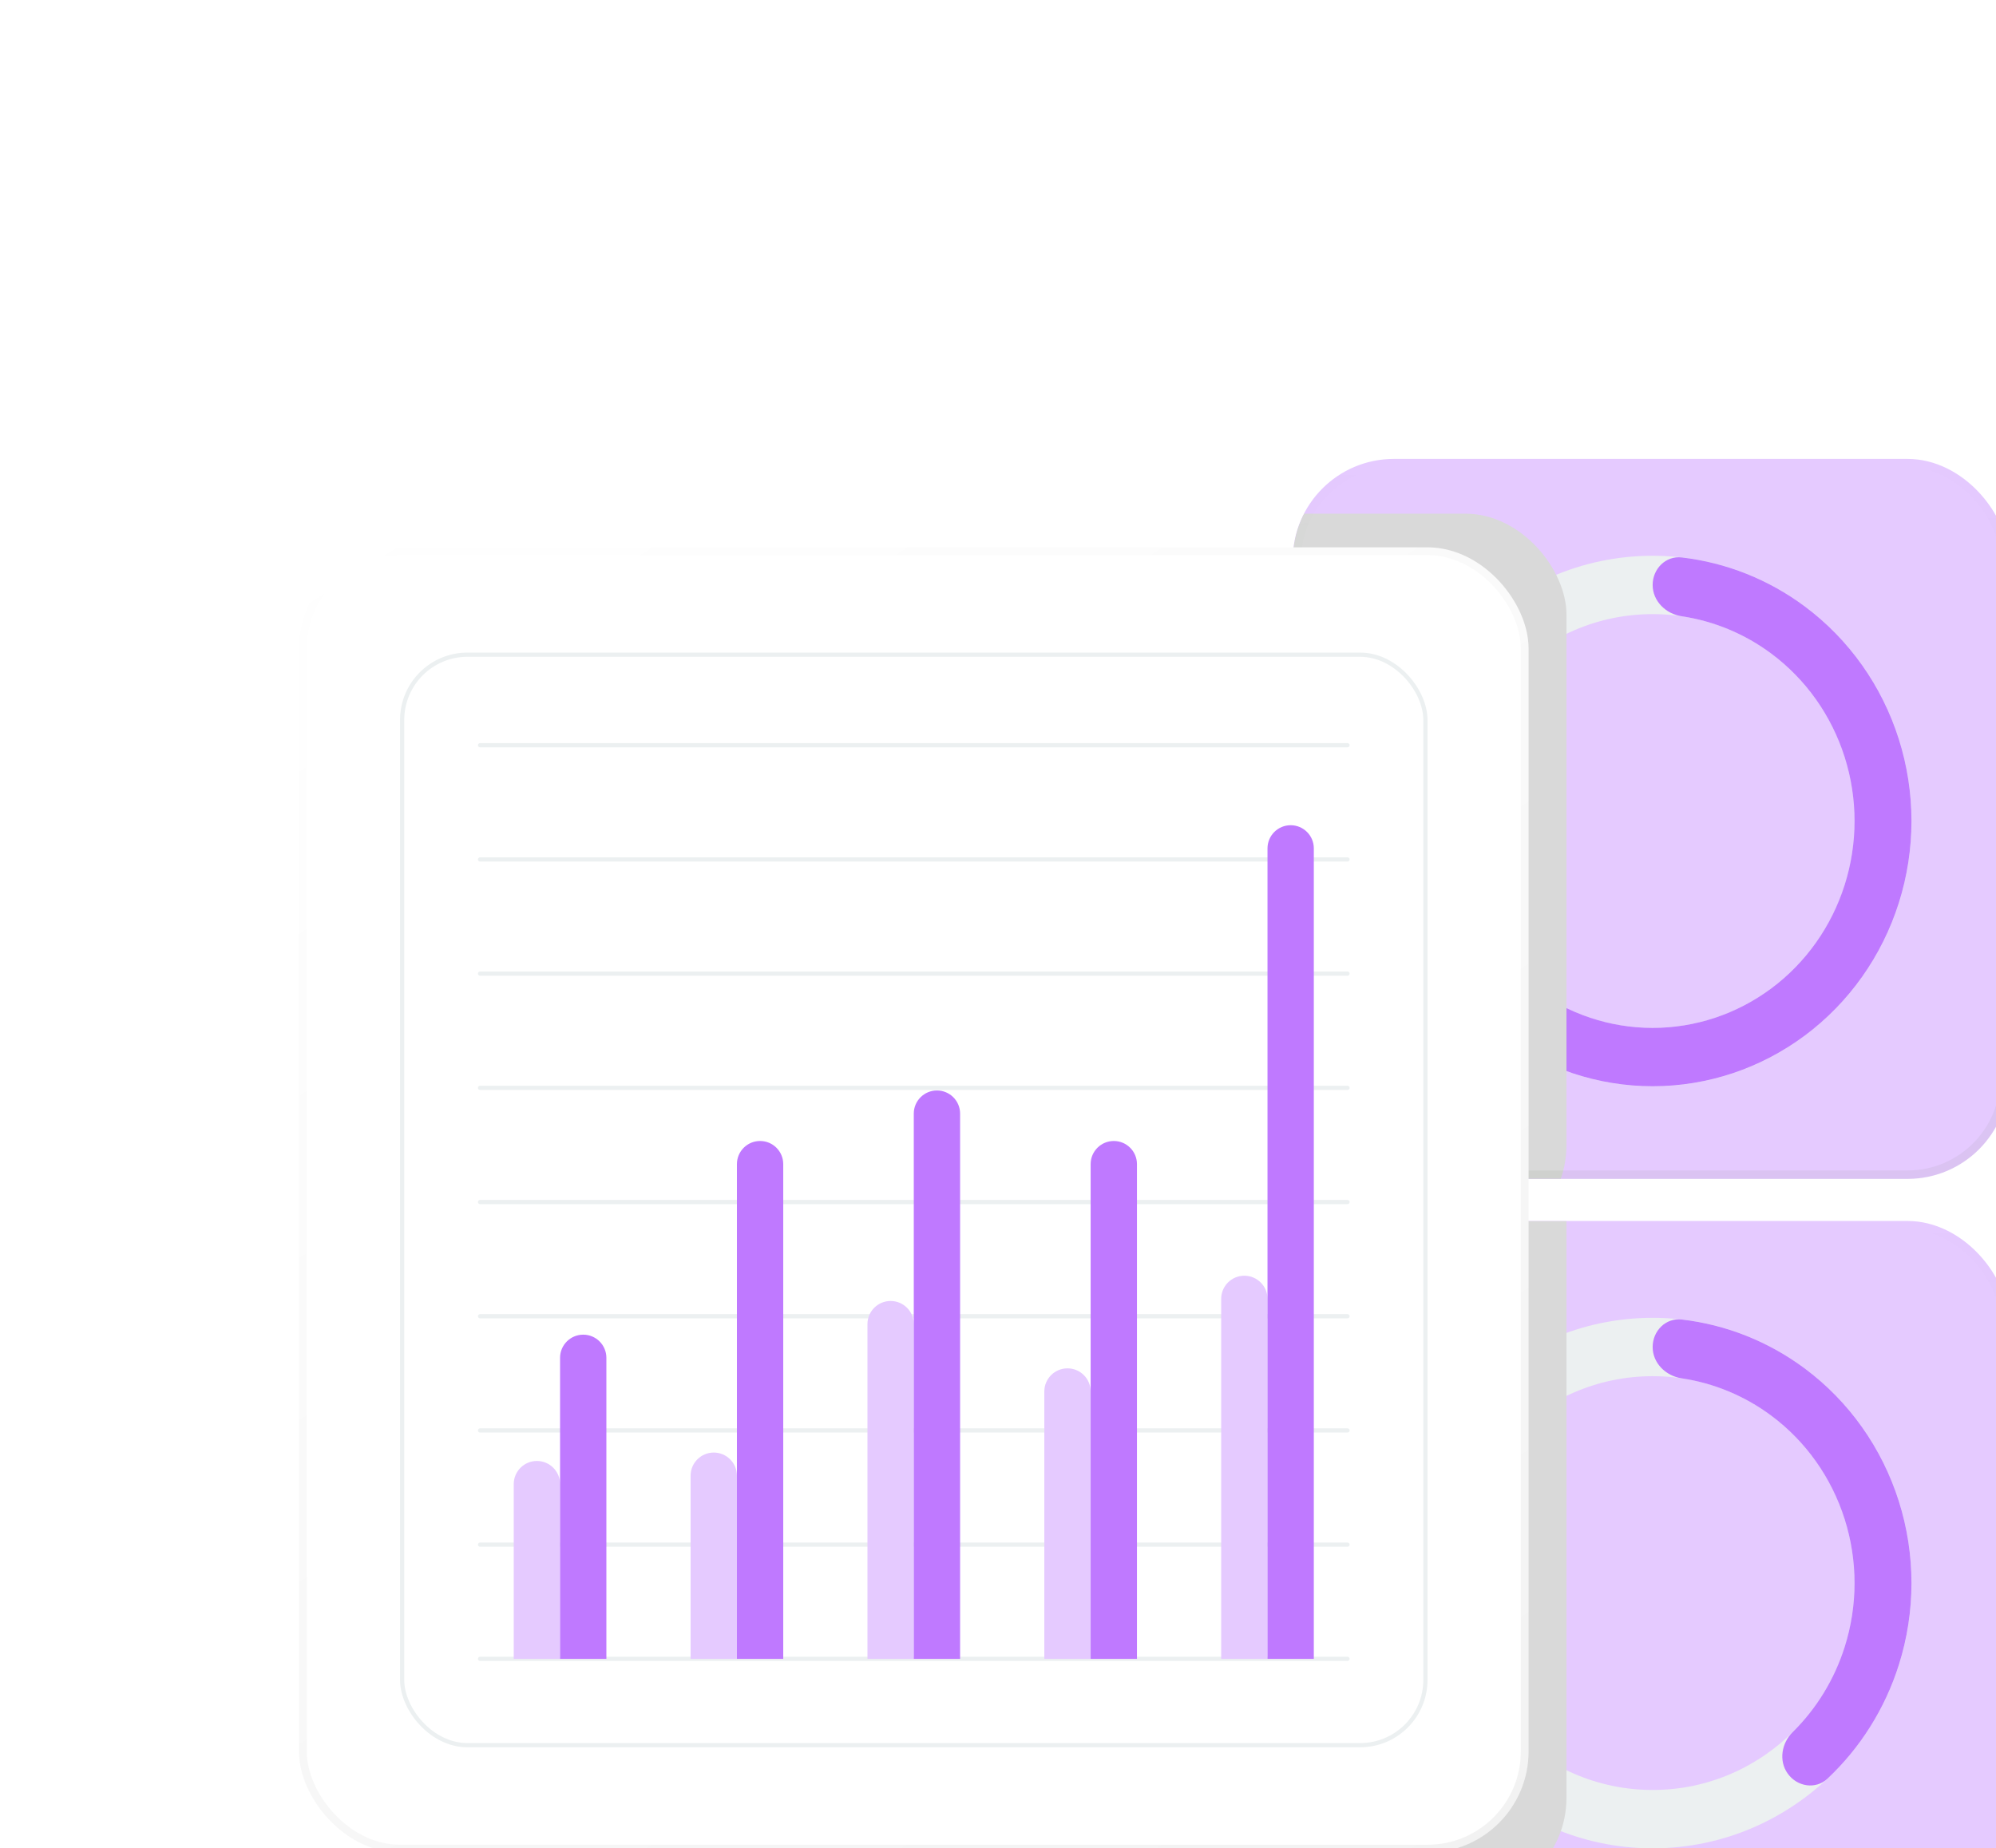 <svg width="474" height="439" viewBox="0 0 474 439" fill="none" xmlns="http://www.w3.org/2000/svg">
<g filter="url(#filter0_dddd_2984_19692)">
<g clip-path="url(#clip0_2984_19692)">
<rect x="244" y="6" width="170" height="171" rx="24" fill="#E5CAFF"/>
<g style="mix-blend-mode:plus-darker">
<path d="M390.927 92C390.927 126.794 363.409 155 329.463 155C295.518 155 268 126.794 268 92C268 57.206 295.518 29 329.463 29C363.409 29 390.927 57.206 390.927 92ZM281.522 92C281.522 119.139 302.986 141.14 329.463 141.14C355.941 141.14 377.405 119.139 377.405 92C377.405 64.861 355.941 42.86 329.463 42.86C302.986 42.86 281.522 64.861 281.522 92Z" fill="#ECF0F1"/>
</g>
<path d="M329.463 35.93C329.463 32.103 332.576 28.959 336.378 29.4C346.894 30.62 356.966 34.609 365.591 41.032C376.092 48.852 383.908 59.879 387.919 72.532C391.93 85.185 391.93 98.815 387.919 111.468C383.908 124.121 376.092 135.148 365.591 142.968C355.09 150.788 342.443 155 329.463 155C316.484 155 303.837 150.788 293.336 142.968C282.835 135.148 275.019 124.121 271.008 111.468C267.692 101.007 267.118 89.877 269.285 79.185C270.036 75.479 273.944 73.51 277.532 74.704C281.046 75.875 282.92 79.649 282.28 83.297C280.886 91.238 281.415 99.446 283.868 107.185C286.997 117.054 293.093 125.655 301.284 131.755C309.475 137.855 319.339 141.14 329.463 141.14C339.588 141.14 349.452 137.855 357.643 131.755C365.833 125.655 371.93 117.055 375.058 107.185C378.187 97.316 378.187 86.684 375.058 76.815C371.93 66.945 365.833 58.345 357.643 52.245C351.33 47.544 344.022 44.514 336.368 43.372C332.583 42.808 329.463 39.757 329.463 35.93Z" fill="#BF79FF"/>
<g style="mix-blend-mode:plus-darker" filter="url(#filter1_f_2984_19692)">
<rect x="202" y="19" width="107" height="174" rx="24" fill="#D9D9D9"/>
</g>
</g>
<rect x="245" y="7" width="168" height="169" rx="23" stroke="url(#paint0_linear_2984_19692)" stroke-opacity="0.06" stroke-width="2"/>
</g>
<g filter="url(#filter2_dddd_2984_19692)">
<g clip-path="url(#clip1_2984_19692)">
<rect x="244" y="187" width="170" height="171" rx="24" fill="#E5CAFF"/>
<g style="mix-blend-mode:plus-darker">
<path d="M390.927 273C390.927 307.794 363.409 336 329.463 336C295.518 336 268 307.794 268 273C268 238.206 295.518 210 329.463 210C363.409 210 390.927 238.206 390.927 273ZM281.522 273C281.522 300.139 302.986 322.14 329.463 322.14C355.941 322.14 377.405 300.139 377.405 273C377.405 245.861 355.941 223.86 329.463 223.86C302.986 223.86 281.522 245.861 281.522 273Z" fill="#ECF0F1"/>
</g>
<path d="M329.463 216.93C329.463 213.103 332.576 209.959 336.378 210.4C346.894 211.62 356.966 215.609 365.591 222.032C376.092 229.852 383.908 240.879 387.919 253.532C391.93 266.185 391.93 279.815 387.919 292.468C384.628 302.849 378.776 312.136 370.981 319.455C368.168 322.095 363.754 321.377 361.523 318.23C359.366 315.186 360.074 311.008 362.729 308.385C368.369 302.815 372.617 295.886 375.058 288.185C378.187 278.316 378.187 267.684 375.058 257.815C371.93 247.945 365.833 239.345 357.643 233.245C351.33 228.544 344.022 225.514 336.368 224.372C332.583 223.808 329.463 220.757 329.463 216.93Z" fill="#BF79FF"/>
<g style="mix-blend-mode:plus-darker" filter="url(#filter3_f_2984_19692)">
<rect x="202" y="134" width="107" height="214" rx="24" fill="#D9D9D9"/>
</g>
</g>
<rect x="245" y="188" width="168" height="169" rx="23" stroke="url(#paint1_linear_2984_19692)" stroke-opacity="0.06" stroke-width="2"/>
</g>
<g filter="url(#filter4_dddd_2984_19692)">
<rect x="8" y="27" width="292" height="310" rx="24" fill="white"/>
<rect x="8.925" y="27.925" width="290.151" height="308.151" rx="23.075" stroke="url(#paint2_linear_2984_19692)" stroke-opacity="0.05" stroke-width="1.849"/>
<rect x="32.5" y="52.5" width="243" height="259" rx="15.5" stroke="#ECF0F1"/>
<path d="M51 74H257" stroke="#ECF0F1" stroke-linecap="round"/>
<path d="M51 101.125H257" stroke="#ECF0F1" stroke-linecap="round"/>
<path d="M51 128.25H257" stroke="#ECF0F1" stroke-linecap="round"/>
<path d="M51 155.375H257" stroke="#ECF0F1" stroke-linecap="round"/>
<path d="M51 182.5H257" stroke="#ECF0F1" stroke-linecap="round"/>
<path d="M51 209.625H257" stroke="#ECF0F1" stroke-linecap="round"/>
<path d="M51 236.75H257" stroke="#ECF0F1" stroke-linecap="round"/>
<path d="M51 263.875H257" stroke="#ECF0F1" stroke-linecap="round"/>
<path d="M51 291H257" stroke="#ECF0F1" stroke-linecap="round"/>
<path d="M59 291L59 249.5C59 246.462 61.462 244 64.5 244C67.538 244 70 246.462 70 249.5L70 291L59 291Z" fill="#E5CAFF"/>
<path d="M70 291L70 219.5C70 216.462 72.462 214 75.5 214C78.538 214 81 216.462 81 219.5L81 291L70 291Z" fill="#BF79FF"/>
<path d="M101 291L101 247.5C101 244.462 103.462 242 106.5 242C109.538 242 112 244.462 112 247.5L112 291L101 291Z" fill="#E5CAFF"/>
<path d="M112 291L112 173.5C112 170.462 114.462 168 117.5 168C120.538 168 123 170.462 123 173.5L123 291L112 291Z" fill="#BF79FF"/>
<path d="M143 291L143 211.5C143 208.462 145.462 206 148.5 206C151.538 206 154 208.462 154 211.5L154 291L143 291Z" fill="#E5CAFF"/>
<path d="M154 291L154 161.5C154 158.462 156.462 156 159.5 156C162.538 156 165 158.462 165 161.5L165 291L154 291Z" fill="#BF79FF"/>
<path d="M185 291L185 227.5C185 224.462 187.462 222 190.5 222C193.538 222 196 224.462 196 227.5L196 291L185 291Z" fill="#E5CAFF"/>
<path d="M196 291L196 173.5C196 170.462 198.462 168 201.5 168C204.538 168 207 170.462 207 173.5L207 291L196 291Z" fill="#BF79FF"/>
<path d="M227 291L227 205.5C227 202.462 229.462 200 232.5 200C235.538 200 238 202.462 238 205.5L238 291L227 291Z" fill="#E5CAFF"/>
<path d="M238 291L238 98.5C238 95.462 240.462 93 243.5 93C246.538 93 249 95.462 249 98.5L249 291L238 291Z" fill="#BF79FF"/>
</g>
<defs>
<filter id="filter0_dddd_2984_19692" x="236" y="0" width="238" height="258" filterUnits="userSpaceOnUse" color-interpolation-filters="sRGB">
<feFlood flood-opacity="0" result="BackgroundImageFix"/>
<feColorMatrix in="SourceAlpha" type="matrix" values="0 0 0 0 0 0 0 0 0 0 0 0 0 0 0 0 0 0 127 0" result="hardAlpha"/>
<feOffset dx="2" dy="3"/>
<feGaussianBlur stdDeviation="4.5"/>
<feColorMatrix type="matrix" values="0 0 0 0 0.188 0 0 0 0 0.188 0 0 0 0 0.188 0 0 0 0.05 0"/>
<feBlend mode="normal" in2="BackgroundImageFix" result="effect1_dropShadow_2984_19692"/>
<feColorMatrix in="SourceAlpha" type="matrix" values="0 0 0 0 0 0 0 0 0 0 0 0 0 0 0 0 0 0 127 0" result="hardAlpha"/>
<feOffset dx="8" dy="14"/>
<feGaussianBlur stdDeviation="8"/>
<feColorMatrix type="matrix" values="0 0 0 0 0.188 0 0 0 0 0.188 0 0 0 0 0.188 0 0 0 0.05 0"/>
<feBlend mode="normal" in2="effect1_dropShadow_2984_19692" result="effect2_dropShadow_2984_19692"/>
<feColorMatrix in="SourceAlpha" type="matrix" values="0 0 0 0 0 0 0 0 0 0 0 0 0 0 0 0 0 0 127 0" result="hardAlpha"/>
<feOffset dx="19" dy="31"/>
<feGaussianBlur stdDeviation="11"/>
<feColorMatrix type="matrix" values="0 0 0 0 0.188 0 0 0 0 0.188 0 0 0 0 0.188 0 0 0 0.03 0"/>
<feBlend mode="normal" in2="effect2_dropShadow_2984_19692" result="effect3_dropShadow_2984_19692"/>
<feColorMatrix in="SourceAlpha" type="matrix" values="0 0 0 0 0 0 0 0 0 0 0 0 0 0 0 0 0 0 127 0" result="hardAlpha"/>
<feOffset dx="34" dy="55"/>
<feGaussianBlur stdDeviation="13"/>
<feColorMatrix type="matrix" values="0 0 0 0 0.188 0 0 0 0 0.188 0 0 0 0 0.188 0 0 0 0.01 0"/>
<feBlend mode="normal" in2="effect3_dropShadow_2984_19692" result="effect4_dropShadow_2984_19692"/>
<feBlend mode="normal" in="SourceGraphic" in2="effect4_dropShadow_2984_19692" result="shape"/>
</filter>
<filter id="filter1_f_2984_19692" x="172" y="-11" width="167" height="234" filterUnits="userSpaceOnUse" color-interpolation-filters="sRGB">
<feFlood flood-opacity="0" result="BackgroundImageFix"/>
<feBlend mode="normal" in="SourceGraphic" in2="BackgroundImageFix" result="shape"/>
<feGaussianBlur stdDeviation="15" result="effect1_foregroundBlur_2984_19692"/>
</filter>
<filter id="filter2_dddd_2984_19692" x="236" y="181" width="238" height="258" filterUnits="userSpaceOnUse" color-interpolation-filters="sRGB">
<feFlood flood-opacity="0" result="BackgroundImageFix"/>
<feColorMatrix in="SourceAlpha" type="matrix" values="0 0 0 0 0 0 0 0 0 0 0 0 0 0 0 0 0 0 127 0" result="hardAlpha"/>
<feOffset dx="2" dy="3"/>
<feGaussianBlur stdDeviation="4.5"/>
<feColorMatrix type="matrix" values="0 0 0 0 0.188 0 0 0 0 0.188 0 0 0 0 0.188 0 0 0 0.05 0"/>
<feBlend mode="normal" in2="BackgroundImageFix" result="effect1_dropShadow_2984_19692"/>
<feColorMatrix in="SourceAlpha" type="matrix" values="0 0 0 0 0 0 0 0 0 0 0 0 0 0 0 0 0 0 127 0" result="hardAlpha"/>
<feOffset dx="8" dy="14"/>
<feGaussianBlur stdDeviation="8"/>
<feColorMatrix type="matrix" values="0 0 0 0 0.188 0 0 0 0 0.188 0 0 0 0 0.188 0 0 0 0.05 0"/>
<feBlend mode="normal" in2="effect1_dropShadow_2984_19692" result="effect2_dropShadow_2984_19692"/>
<feColorMatrix in="SourceAlpha" type="matrix" values="0 0 0 0 0 0 0 0 0 0 0 0 0 0 0 0 0 0 127 0" result="hardAlpha"/>
<feOffset dx="19" dy="31"/>
<feGaussianBlur stdDeviation="11"/>
<feColorMatrix type="matrix" values="0 0 0 0 0.188 0 0 0 0 0.188 0 0 0 0 0.188 0 0 0 0.03 0"/>
<feBlend mode="normal" in2="effect2_dropShadow_2984_19692" result="effect3_dropShadow_2984_19692"/>
<feColorMatrix in="SourceAlpha" type="matrix" values="0 0 0 0 0 0 0 0 0 0 0 0 0 0 0 0 0 0 127 0" result="hardAlpha"/>
<feOffset dx="34" dy="55"/>
<feGaussianBlur stdDeviation="13"/>
<feColorMatrix type="matrix" values="0 0 0 0 0.188 0 0 0 0 0.188 0 0 0 0 0.188 0 0 0 0.01 0"/>
<feBlend mode="normal" in2="effect3_dropShadow_2984_19692" result="effect4_dropShadow_2984_19692"/>
<feBlend mode="normal" in="SourceGraphic" in2="effect4_dropShadow_2984_19692" result="shape"/>
</filter>
<filter id="filter3_f_2984_19692" x="172" y="104" width="167" height="274" filterUnits="userSpaceOnUse" color-interpolation-filters="sRGB">
<feFlood flood-opacity="0" result="BackgroundImageFix"/>
<feBlend mode="normal" in="SourceGraphic" in2="BackgroundImageFix" result="shape"/>
<feGaussianBlur stdDeviation="15" result="effect1_foregroundBlur_2984_19692"/>
</filter>
<filter id="filter4_dddd_2984_19692" x="0" y="21" width="360" height="397" filterUnits="userSpaceOnUse" color-interpolation-filters="sRGB">
<feFlood flood-opacity="0" result="BackgroundImageFix"/>
<feColorMatrix in="SourceAlpha" type="matrix" values="0 0 0 0 0 0 0 0 0 0 0 0 0 0 0 0 0 0 127 0" result="hardAlpha"/>
<feOffset dx="2" dy="3"/>
<feGaussianBlur stdDeviation="4.5"/>
<feColorMatrix type="matrix" values="0 0 0 0 0.188 0 0 0 0 0.188 0 0 0 0 0.188 0 0 0 0.05 0"/>
<feBlend mode="normal" in2="BackgroundImageFix" result="effect1_dropShadow_2984_19692"/>
<feColorMatrix in="SourceAlpha" type="matrix" values="0 0 0 0 0 0 0 0 0 0 0 0 0 0 0 0 0 0 127 0" result="hardAlpha"/>
<feOffset dx="8" dy="14"/>
<feGaussianBlur stdDeviation="8"/>
<feColorMatrix type="matrix" values="0 0 0 0 0.188 0 0 0 0 0.188 0 0 0 0 0.188 0 0 0 0.05 0"/>
<feBlend mode="normal" in2="effect1_dropShadow_2984_19692" result="effect2_dropShadow_2984_19692"/>
<feColorMatrix in="SourceAlpha" type="matrix" values="0 0 0 0 0 0 0 0 0 0 0 0 0 0 0 0 0 0 127 0" result="hardAlpha"/>
<feOffset dx="19" dy="31"/>
<feGaussianBlur stdDeviation="11"/>
<feColorMatrix type="matrix" values="0 0 0 0 0.188 0 0 0 0 0.188 0 0 0 0 0.188 0 0 0 0.03 0"/>
<feBlend mode="normal" in2="effect2_dropShadow_2984_19692" result="effect3_dropShadow_2984_19692"/>
<feColorMatrix in="SourceAlpha" type="matrix" values="0 0 0 0 0 0 0 0 0 0 0 0 0 0 0 0 0 0 127 0" result="hardAlpha"/>
<feOffset dx="34" dy="55"/>
<feGaussianBlur stdDeviation="13"/>
<feColorMatrix type="matrix" values="0 0 0 0 0.188 0 0 0 0 0.188 0 0 0 0 0.188 0 0 0 0.01 0"/>
<feBlend mode="normal" in2="effect3_dropShadow_2984_19692" result="effect4_dropShadow_2984_19692"/>
<feBlend mode="normal" in="SourceGraphic" in2="effect4_dropShadow_2984_19692" result="shape"/>
</filter>
<linearGradient id="paint0_linear_2984_19692" x1="396.516" y1="3.068" x2="397.844" y2="177.11" gradientUnits="userSpaceOnUse">
<stop stop-color="#34532A" stop-opacity="0"/>
<stop offset="1" stop-color="#34532A"/>
</linearGradient>
<linearGradient id="paint1_linear_2984_19692" x1="396.516" y1="184.068" x2="397.844" y2="358.11" gradientUnits="userSpaceOnUse">
<stop stop-color="#34532A" stop-opacity="0"/>
<stop offset="1" stop-color="#34532A"/>
</linearGradient>
<linearGradient id="paint2_linear_2984_19692" x1="-20.803" y1="40.853" x2="201.326" y2="390.671" gradientUnits="userSpaceOnUse">
<stop stop-opacity="0"/>
<stop offset="1"/>
</linearGradient>
<clipPath id="clip0_2984_19692">
<rect x="244" y="6" width="170" height="171" rx="24" fill="white"/>
</clipPath>
<clipPath id="clip1_2984_19692">
<rect x="244" y="187" width="170" height="171" rx="24" fill="white"/>
</clipPath>
</defs>
</svg>
